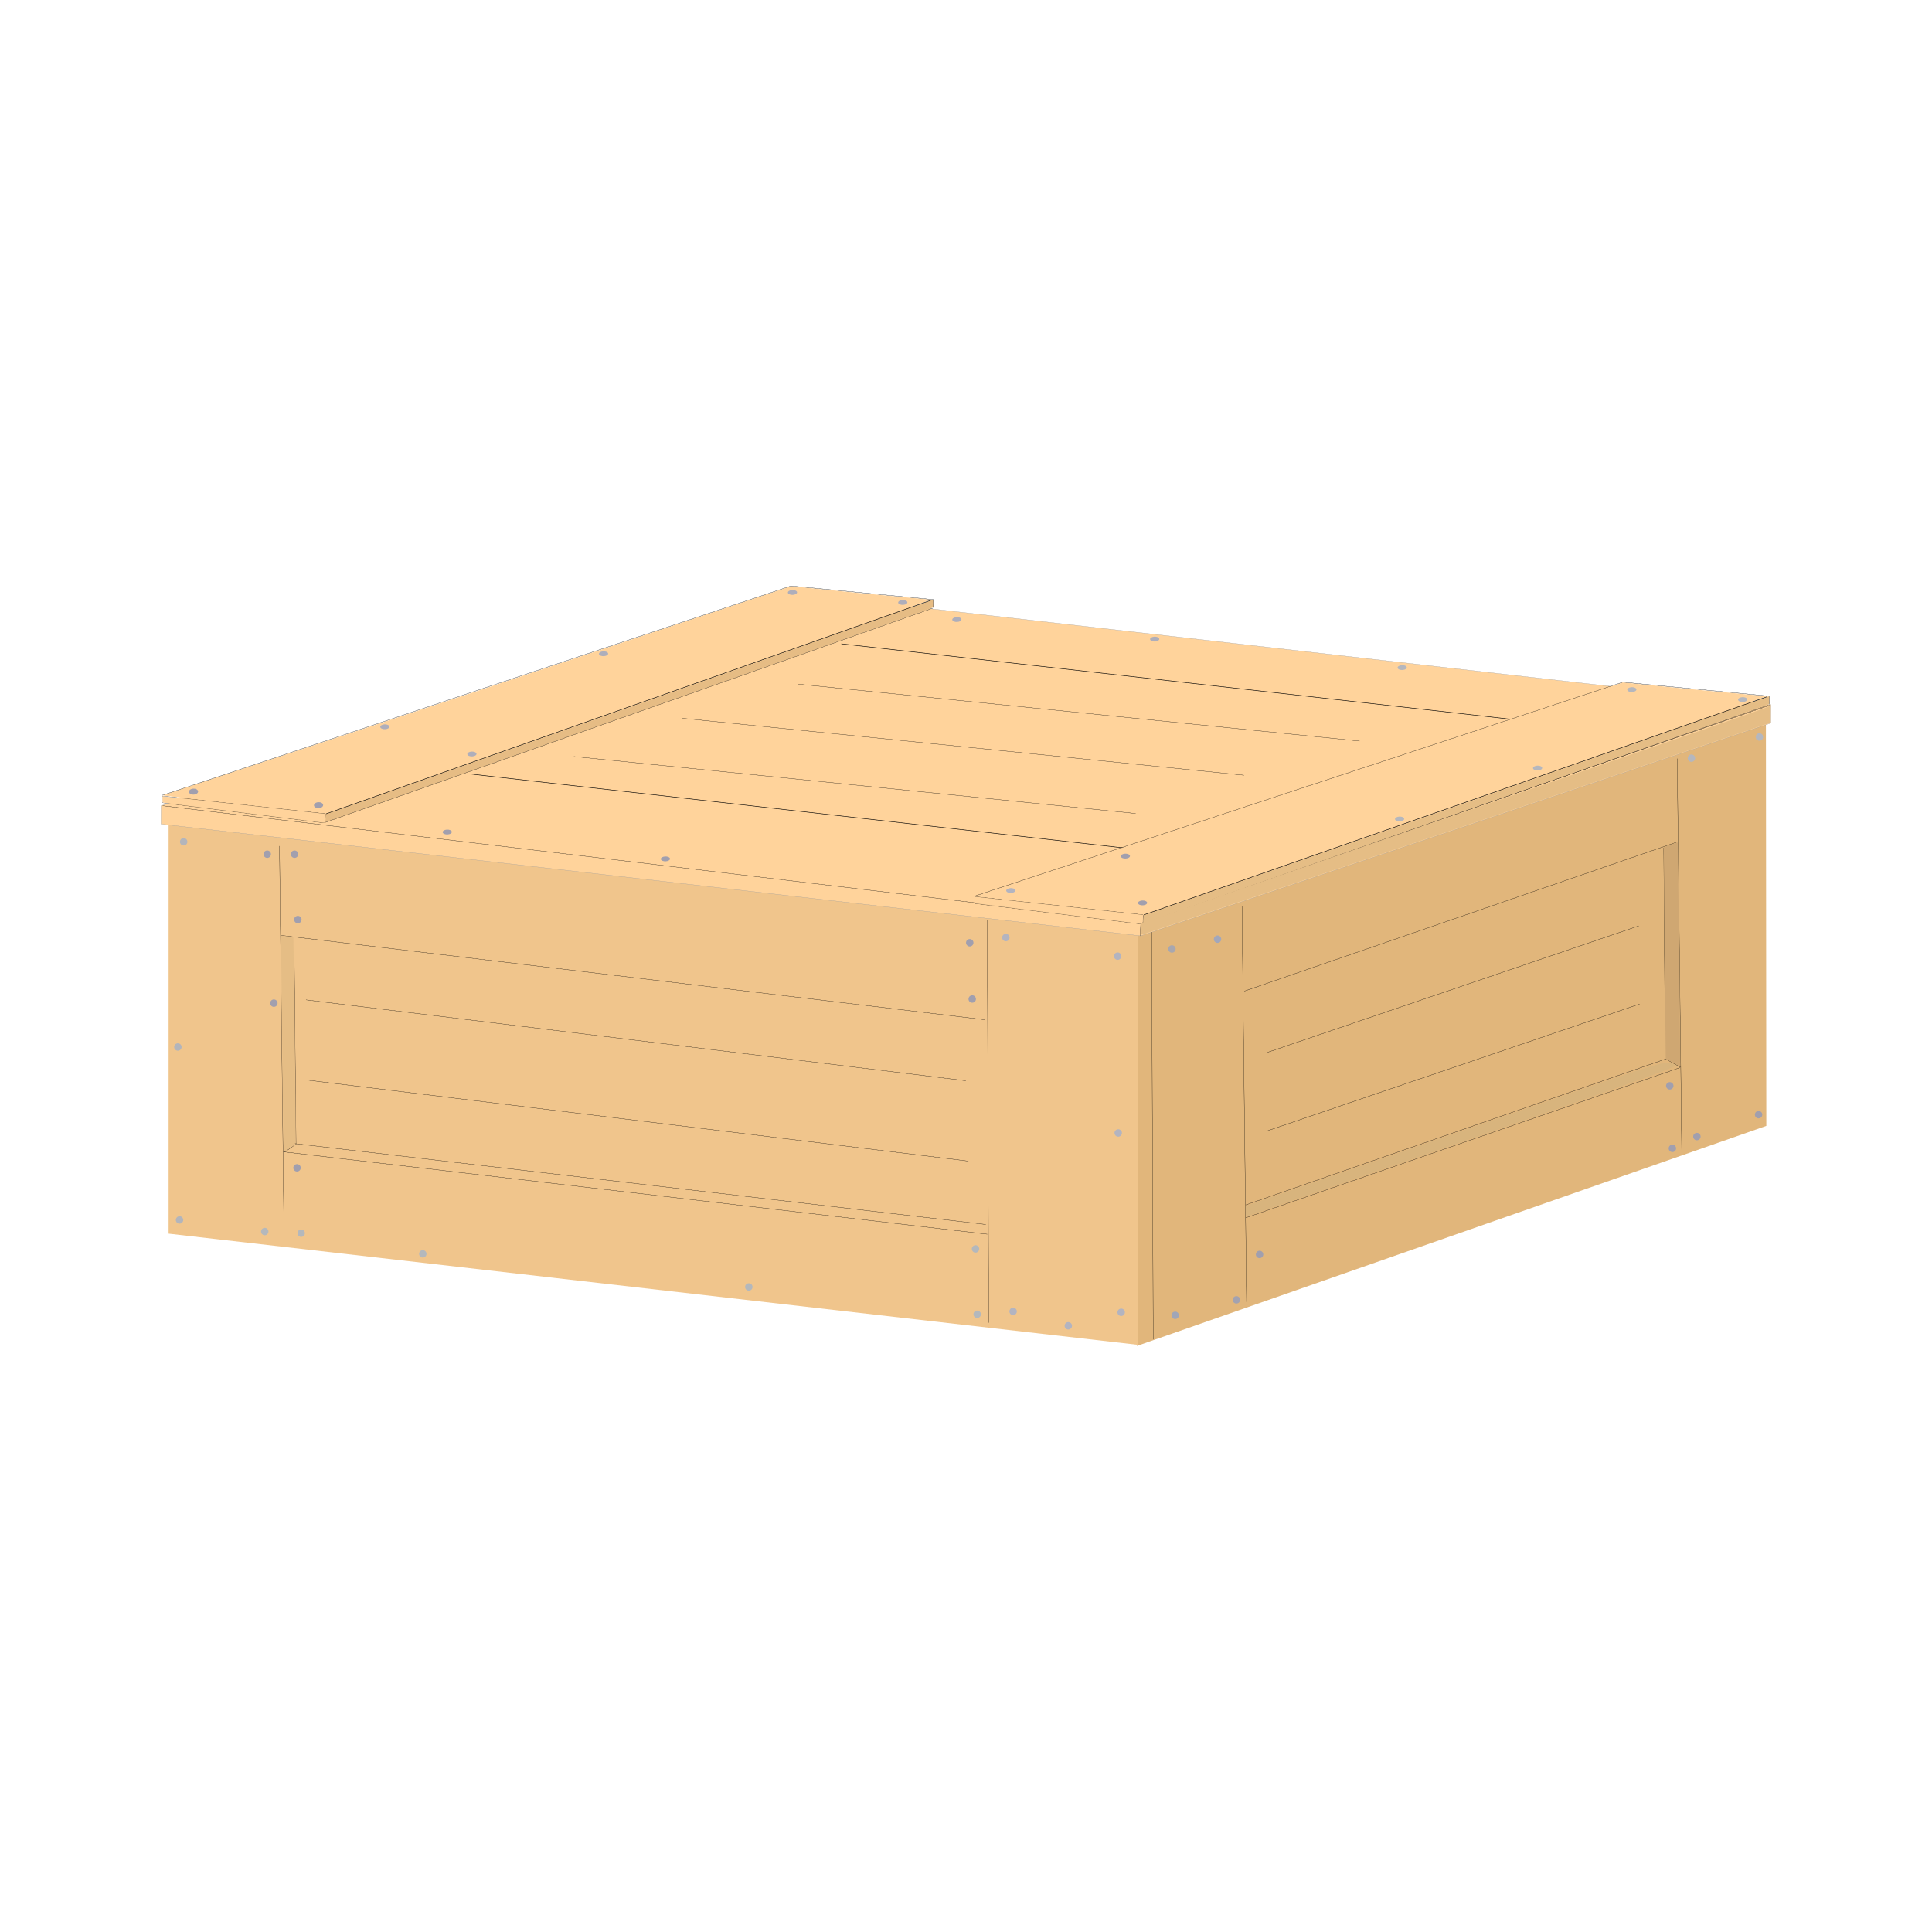 <svg:svg xmlns:dc="http://purl.org/dc/elements/1.1/" xmlns:ns1="http://sodipodi.sourceforge.net/DTD/sodipodi-0.dtd" xmlns:ns2="http://www.inkscape.org/namespaces/inkscape" xmlns:ns4="http://creativecommons.org/ns#" xmlns:rdf="http://www.w3.org/1999/02/22-rdf-syntax-ns#" xmlns:svg="http://www.w3.org/2000/svg" height="790.164" id="svg6686" version="1.1" viewBox="-65.783 -239.569 790.164 790.164" width="790.164" ns1:docname="wood_crate.svg" ns2:version="0.47 r22583">
  <ns1:namedview bordercolor="#666666" borderopacity="1.0" id="base" pagecolor="#ffffff" showgrid="false" showguides="true" ns2:current-layer="layer1" ns2:cx="329.29688" ns2:cy="155.48393" ns2:document-units="px" ns2:guide-bbox="true" ns2:pageopacity="0.0" ns2:pageshadow="2" ns2:window-height="852" ns2:window-maximized="1" ns2:window-width="1440" ns2:window-x="-4" ns2:window-y="-3" ns2:zoom="1.0618513" />
  <svg:g id="layer1" transform="translate(-54.125 -150.12)" ns2:groupmode="layer" ns2:label="Layer 1">
    <svg:g id="g8174">
      <svg:rect height="167.87" id="rect7449-5" style="color:#000000;fill:#e1b67b" transform="matrix(.944 -.33 .001 1 0 0)" width="272.71" x="479.54" y="451.4" />
      <svg:rect height="169.81" id="rect7449" style="color:#000000;fill:#f0c58c" transform="matrix(.994 .114 0 1 0 0)" width="398.8" x="57.642" y="238.72" />
      <svg:path d="m312 153.03-257.78 87.062-0.031 7.5 400.62 45.719l257.81-87.03 0.04-7.53-400.66-45.72z" id="rect6696" style="stroke-linejoin:round;color:#000000;stroke:#9d9d9d;stroke-linecap:round;stroke-width:0.1;fill:#ffd39b" ns1:nodetypes="ccccccc" />
      <svg:path d="m54.857 240.1 400.24 47.8" id="path7286" style="stroke:#000000;stroke-width:.1;fill:none" />
      <svg:path d="m455.11 287.93 257.21-88.98" id="path7288" style="stroke:#000000;stroke-width:.1;fill:none" ns1:nodetypes="cc" />
      <svg:path d="m180.51 227.09 278.31 31.5" id="path7314" style="stroke:#000000;stroke-width:.2;fill:none" ns1:nodetypes="cc" />
      <svg:path d="m332.44 173.86 279.2 31.456" id="path7314-6" style="stroke:#000000;stroke-width:.2;fill:none" ns1:nodetypes="cc" />
      <svg:path d="m223.08 219.96 229.74 23.307" id="path7338" style="stroke:#000000;stroke-width:.1;fill:none" />
      <svg:path d="m267.37 204.31 229.74 23.307" id="path7338-6" style="stroke:#000000;stroke-width:.1;fill:none" />
      <svg:path d="m314.65 190.33 229.74 23.307" id="path7338-7" style="stroke:#000000;stroke-width:.1;fill:none" />
      <svg:g id="g7387" transform="translate(50.136 41.541)">
        <svg:path d="m37.728 198c-17.45-1.93-32.938-3.58-33.031-3.67-0.094-0.09 58.599-19.36 129.04-42.82l127.98-42.744 27.601 2.746c15.128 1.458 29.197 2.698 29.647 2.754 1.084 0.137-245.88 87.383-247.56 87.454-0.713 0.03-16.236-1.802-33.685-3.725z" id="path7379" style="color:#000000;fill:#ffd39b" ns1:nodetypes="cscccsscc" />
        <svg:path d="m71.5 203.48-0.077-1.41 123.7-43.531c67.929-23.994 124.07-44.097 124.42-44.211 0.528-0.174 0.346 0.399 0.346 1.589 0 1.212 0.329 1.382-0.516 1.72-2.208 0.884-247.82 87.63-248.13 87.63-0.18 0 0.196-1.065 0.257-1.788z" id="path7381" style="color:#000000;fill:#e6bc84" ns1:nodetypes="cccssssc" />
        <svg:path d="m71.515 201.88 247.46-87.39" id="path7290" style="stroke:#000000;stroke-width:.2;fill:none" ns1:nodetypes="cc" />
        <svg:path d="m71.15 205.39 248.48-87.62" id="path7371" style="stroke:#000000;stroke-width:.1;fill:none" ns1:nodetypes="cc" />
        <svg:path d="m71.169 205.51 0.127-3.559" id="path7373" style="stroke:#000000;stroke-width:.1;fill:none" />
        <svg:path d="m71.169 201.82-66.612-7.246v2.797" id="path7375" style="stroke:#000000;stroke-width:.1;fill:none" />
        <svg:path d="m4.43 194.32 257.3-85.68l58.222 5.593v3.305" id="path7377" style="stroke:#000000;stroke-width:.1;fill:none" ns1:nodetypes="cccc" />
        <svg:path d="m4.504 197.32 66.688 8.288" id="path7383" style="stroke:#000000;stroke-width:.1;fill:none" ns1:nodetypes="cc" />
        <svg:path d="m37.713 201.35c-18.04-2.25-32.853-4.09-32.918-4.1-0.088 0-0.118-0.33-0.118-1.29v-1.288l0.354 0.051c0.195 0.028 15.163 1.66 33.262 3.626l32.908 3.574-0.042 1.562c-0.053 1.962-0.059 1.99-0.388 1.976-0.142-0.006-15.018-1.854-33.058-4.106z" id="path7385" style="color:#000000;fill:#ffd39b" />
      </svg:g>
      <svg:g id="g7387-0" transform="matrix(1.03 0 0 1.021 382.45 78.626)">
        <svg:path d="m37.728 198c-17.45-1.93-32.938-3.58-33.031-3.67-0.094-0.09 58.599-19.36 129.04-42.82l127.98-42.744 27.601 2.746c15.128 1.458 29.197 2.698 29.647 2.754 1.084 0.137-245.88 87.383-247.56 87.454-0.713 0.03-16.236-1.802-33.685-3.725z" id="path7379-7" style="color:#000000;fill:#ffd39b" ns1:nodetypes="cscccsscc" />
        <svg:path d="m71.5 203.48-0.077-1.41 123.7-43.531c67.929-23.994 124.07-44.097 124.42-44.211 0.528-0.174 0.346 0.399 0.346 1.589 0 1.212 0.329 1.382-0.516 1.72-2.208 0.884-247.82 87.63-248.13 87.63-0.18 0 0.196-1.065 0.257-1.788z" id="path7381-5" style="color:#000000;fill:#e5bd85" ns1:nodetypes="cccssssc" />
        <svg:path d="m71.515 201.88 247.46-87.39" id="path7290-60" style="stroke:#000000;stroke-width:.195;fill:none" ns1:nodetypes="cc" />
        <svg:path d="m71.15 205.39 248.48-87.62" id="path7371-9" style="stroke:#000000;stroke-width:.098;fill:none" ns1:nodetypes="cc" />
        <svg:path d="m71.169 205.51 0.127-3.559" id="path7373-9" style="stroke:#000000;stroke-width:.098;fill:none" />
        <svg:path d="m71.169 201.82-66.612-7.246v2.797" id="path7375-3" style="stroke:#000000;stroke-width:.098;fill:none" />
        <svg:path d="m4.43 194.32 257.3-85.68l58.222 5.593v3.305" id="path7377-6" style="stroke:#000000;stroke-width:.098;fill:none" ns1:nodetypes="cccc" />
        <svg:path d="m4.504 197.32 66.688 8.288" id="path7383-3" style="stroke:#000000;stroke-width:.098;fill:none" ns1:nodetypes="cc" />
        <svg:path d="m37.713 201.35c-18.04-2.25-32.853-4.09-32.918-4.1-0.088 0-0.118-0.33-0.118-1.29v-1.288l0.354 0.051c0.195 0.028 15.163 1.66 33.262 3.626l32.908 3.574-0.042 1.562c-0.053 1.962-0.059 1.99-0.388 1.976-0.142-0.006-15.018-1.854-33.058-4.106z" id="path7385-6" style="color:#000000;fill:#ffd39b" />
      </svg:g>
      <svg:path d="m454.67 293.32 0.253-5.191" id="path7447" style="stroke:#000000;stroke-width:.1;fill:none" />
      <svg:path d="m496.3 281.07 1.883 161.98" id="path7473" style="stroke:#000000;stroke-width:.1;fill:none" />
      <svg:path d="m674.29 220.8 1.883 161.98" id="path7473-5" style="stroke:#000000;stroke-width:.1;fill:none" />
      <svg:path d="m497.24 315.91 177.34-61.09" id="path7497" style="stroke:#000000;stroke-width:.1;fill:none" ns1:nodetypes="cc" />
      <svg:path d="m497.82 408.62 177.61-61.43" id="path7497-9" style="stroke:#000000;stroke-width:.1;fill:none" ns1:nodetypes="cc" />
      <svg:path d="m392.13 286.94 0.582 164.58" id="path7473-9" style="stroke:#000000;stroke-width:.1;fill:none" ns1:nodetypes="cc" />
      <svg:path d="m102.65 256.58 1.883 161.98" id="path7473-2" style="stroke:#000000;stroke-width:.1;fill:none" />
      <svg:path d="m103.31 293.11 287.96 34.515" id="path7552" style="stroke:#000000;stroke-width:.1;fill:none" ns1:nodetypes="cc" />
      <svg:path d="m104.19 381.63 287.96 33.7" id="path7552-7" style="stroke:#000000;stroke-width:.1;fill:none" ns1:nodetypes="cc" />
      <svg:path d="m455.03 290.57v-2.344l49.034-16.961c26.969-9.328 84.09-29.003 126.94-43.72 42.847-14.718 78.528-27.077 79.29-27.464 0.762-0.388 1.546-0.705 1.741-0.705 0.204 0 0.354 1.444 0.351 3.391l-0.004 3.391-128.16 43.26c-70.488 23.793-128.39 43.313-128.68 43.378-0.4 0.092-0.515-0.402-0.515-2.225z" id="path7576" style="color:#000000;fill:#e5bd85" />
      <svg:path d="m108.6 293.77 0.817 84.719-4.695 3.266" id="path7580" style="stroke:#000000;stroke-width:.1;fill:none" />
      <svg:path d="m103.78 338.92c-0.25-23.438-0.489-43.307-0.531-44.153l-0.077-1.538 2.514 0.314c1.383 0.173 2.568 0.369 2.635 0.436 0.092 0.093 0.918 73.519 0.929 82.563l0.002 1.844-2.261 1.575c-1.243 0.866-2.373 1.575-2.509 1.575-0.193 0-0.35-9.522-0.702-42.615z" id="path7582" style="color:#000000;fill:#e5bd85" />
      <svg:path d="m109.01 378.28 282.53 33.08" id="path7584" style="stroke:#000000;stroke-width:.1;fill:none" />
      <svg:path d="m113.5 319.49 269.88 33.071" id="path7586" style="stroke:#000000;stroke-width:.1;fill:none" />
      <svg:path d="m114.52 352.36 269.88 33.071" id="path7586-6" style="stroke:#000000;stroke-width:.1;fill:none" />
      <svg:path d="m459.35 291.77 0.65 166.56" id="path7610" style="stroke:#000000;stroke-width:.1;fill:none" />
      <svg:path d="m668.79 257.24 0.612 86.352 6.304 3.454" id="path7612" style="stroke:#000000;stroke-width:.1;fill:none" ns1:nodetypes="ccc" />
      <svg:path d="m672.53 345.13-2.93-1.596-0.122-12.341c-0.067-6.788-0.217-26.199-0.333-43.135-0.135-19.752-0.277-30.836-0.396-30.912-0.102-0.065 1.14-0.56 2.759-1.099 1.619-0.54 2.969-0.951 3-0.915 0.086 0.101 1.09 89.687 1.016 90.707l-0.064 0.887-2.93-1.596z" id="path7618" style="color:#000000;fill:#cfa772" />
      <svg:path d="m497.83 403.35 171.31-59.53" id="path7620" style="stroke:#000000;stroke-width:.1;fill:none" ns1:nodetypes="cc" />
      <svg:path d="m497.83 405.97v-2.185l85.853-29.83c91.13-31.663 86.428-30.222 89.818-27.532 0.633 0.502-22.951 8.933-87.235 31.186-48.457 16.774-88.178 30.509-88.269 30.522-0.092 0.013-0.166-0.96-0.166-2.162z" id="path7622" style="color:#000000;fill:#d8b47d" />
      <svg:path d="m401.55 293.88c0 1.103-0.894 1.998-1.998 1.998-1.103 0-1.998-0.894-1.998-1.998 0-1.103 0.894-1.998 1.998-1.998 1.103 0 1.998 0.894 1.998 1.998z" id="path7624" style="color:#000000;fill:#b3b4c0" transform="matrix(.76 0 0 .76 96.067 70.66)" ns1:cx="399.5513" ns1:cy="293.88062" ns1:rx="1.9977566" ns1:ry="1.9977566" ns1:type="arc" />
      <svg:path d="m401.55 293.88c0 1.103-0.894 1.998-1.998 1.998-1.103 0-1.998-0.894-1.998-1.998 0-1.103 0.894-1.998 1.998-1.998 1.103 0 1.998 0.894 1.998 1.998z" id="path7624-6" style="color:#000000;fill:#b3b4c0" transform="matrix(.76 0 0 .76 141.79 78.258)" ns1:cx="399.5513" ns1:cy="293.88062" ns1:rx="1.9977566" ns1:ry="1.9977566" ns1:type="arc" />
      <svg:path d="m401.55 293.88c0 1.103-0.894 1.998-1.998 1.998-1.103 0-1.998-0.894-1.998-1.998 0-1.103 0.894-1.998 1.998-1.998 1.103 0 1.998 0.894 1.998 1.998z" id="path7624-0" style="color:#000000;fill:#b3b4c0" transform="matrix(.76 0 0 .76 99.036 223.56)" ns1:cx="399.5513" ns1:cy="293.88062" ns1:rx="1.9977566" ns1:ry="1.9977566" ns1:type="arc" />
      <svg:path d="m401.55 293.88c0 1.103-0.894 1.998-1.998 1.998-1.103 0-1.998-0.894-1.998-1.998 0-1.103 0.894-1.998 1.998-1.998 1.103 0 1.998 0.894 1.998 1.998z" id="path7624-5" style="color:#000000;fill:#b3b4c0" transform="matrix(.76 0 0 .76 121.61 229.44)" ns1:cx="399.5513" ns1:cy="293.88062" ns1:rx="1.9977566" ns1:ry="1.9977566" ns1:type="arc" />
      <svg:path d="m401.55 293.88c0 1.103-0.894 1.998-1.998 1.998-1.103 0-1.998-0.894-1.998-1.998 0-1.103 0.894-1.998 1.998-1.998 1.103 0 1.998 0.894 1.998 1.998z" id="path7624-4" style="color:#000000;fill:#b3b4c0" transform="matrix(.76 0 0 .76 143.23 223.92)" ns1:cx="399.5513" ns1:cy="293.88062" ns1:rx="1.9977566" ns1:ry="1.9977566" ns1:type="arc" />
      <svg:path d="m401.55 293.88c0 1.103-0.894 1.998-1.998 1.998-1.103 0-1.998-0.894-1.998-1.998 0-1.103 0.894-1.998 1.998-1.998 1.103 0 1.998 0.894 1.998 1.998z" id="path7624-57" style="color:#000000;fill:#a8a7af" transform="matrix(.76 0 0 .76 163.99 75.321)" ns1:cx="399.5513" ns1:cy="293.88062" ns1:rx="1.9977566" ns1:ry="1.9977566" ns1:type="arc" />
      <svg:path d="m401.55 293.88c0 1.103-0.894 1.998-1.998 1.998-1.103 0-1.998-0.894-1.998-1.998 0-1.103 0.894-1.998 1.998-1.998 1.103 0 1.998 0.894 1.998 1.998z" id="path7624-47" style="color:#000000;fill:#a2a7bb" transform="matrix(.76 0 0 .76 182.64 71.326)" ns1:cx="399.5513" ns1:cy="293.88062" ns1:rx="1.9977566" ns1:ry="1.9977566" ns1:type="arc" />
      <svg:path d="m401.55 293.88c0 1.103-0.894 1.998-1.998 1.998-1.103 0-1.998-0.894-1.998-1.998 0-1.103 0.894-1.998 1.998-1.998 1.103 0 1.998 0.894 1.998 1.998z" id="path7624-1" style="color:#000000;fill:#b3b4c0" transform="matrix(.76 0 0 .76 142.02 150.57)" ns1:cx="399.5513" ns1:cy="293.88062" ns1:rx="1.9977566" ns1:ry="1.9977566" ns1:type="arc" />
      <svg:path d="m401.55 293.88c0 1.103-0.894 1.998-1.998 1.998-1.103 0-1.998-0.894-1.998-1.998 0-1.103 0.894-1.998 1.998-1.998 1.103 0 1.998 0.894 1.998 1.998z" id="path7624-10" style="color:#000000;fill:#a3a2b0" transform="matrix(.76 0 0 .76 190.36 218.82)" ns1:cx="399.5513" ns1:cy="293.88062" ns1:rx="1.9977566" ns1:ry="1.9977566" ns1:type="arc" />
      <svg:path d="m401.55 293.88c0 1.103-0.894 1.998-1.998 1.998-1.103 0-1.998-0.894-1.998-1.998 0-1.103 0.894-1.998 1.998-1.998 1.103 0 1.998 0.894 1.998 1.998z" id="path7624-8" style="color:#000000;fill:#a1a6b7" transform="matrix(.76 0 0 .76 165.32 225.15)" ns1:cx="399.5513" ns1:cy="293.88062" ns1:rx="1.9977566" ns1:ry="1.9977566" ns1:type="arc" />
      <svg:path d="m401.55 293.88c0 1.103-0.894 1.998-1.998 1.998-1.103 0-1.998-0.894-1.998-1.998 0-1.103 0.894-1.998 1.998-1.998 1.103 0 1.998 0.894 1.998 1.998z" id="path7624-4-5" style="color:#000000;fill:#b5b7be" transform="matrix(.76 0 0 .76 376.46 -2.703)" ns1:cx="399.5513" ns1:cy="293.88062" ns1:rx="1.9977566" ns1:ry="1.9977566" ns1:type="arc" />
      <svg:path d="m401.55 293.88c0 1.103-0.894 1.998-1.998 1.998-1.103 0-1.998-0.894-1.998-1.998 0-1.103 0.894-1.998 1.998-1.998 1.103 0 1.998 0.894 1.998 1.998z" id="path7624-4-1" style="color:#000000;fill:#b5b7be" transform="matrix(.76 0 0 .76 404.27 -11.37)" ns1:cx="399.5513" ns1:cy="293.88062" ns1:rx="1.9977566" ns1:ry="1.9977566" ns1:type="arc" />
      <svg:path d="m401.55 293.88c0 1.103-0.894 1.998-1.998 1.998-1.103 0-1.998-0.894-1.998-1.998 0-1.103 0.894-1.998 1.998-1.998 1.103 0 1.998 0.894 1.998 1.998z" id="path7624-4-8" style="color:#000000;fill:#a19fae" transform="matrix(.76 0 0 .76 403.92 143.08)" ns1:cx="399.5513" ns1:cy="293.88062" ns1:rx="1.9977566" ns1:ry="1.9977566" ns1:type="arc" />
      <svg:path d="m401.55 293.88c0 1.103-0.894 1.998-1.998 1.998-1.103 0-1.998-0.894-1.998-1.998 0-1.103 0.894-1.998 1.998-1.998 1.103 0 1.998 0.894 1.998 1.998z" id="path7624-4-13" style="color:#000000;fill:#a19fae" transform="matrix(.76 0 0 .76 378.69 152.04)" ns1:cx="399.5513" ns1:cy="293.88062" ns1:rx="1.9977566" ns1:ry="1.9977566" ns1:type="arc" />
      <svg:path d="m401.55 293.88c0 1.103-0.894 1.998-1.998 1.998-1.103 0-1.998-0.894-1.998-1.998 0-1.103 0.894-1.998 1.998-1.998 1.103 0 1.998 0.894 1.998 1.998z" id="path7624-4-82" style="color:#000000;fill:#a19fae" transform="matrix(.76 0 0 .76 367.6 131.29)" ns1:cx="399.5513" ns1:cy="293.88062" ns1:rx="1.9977566" ns1:ry="1.9977566" ns1:type="arc" />
      <svg:path d="m401.55 293.88c0 1.103-0.894 1.998-1.998 1.998-1.103 0-1.998-0.894-1.998-1.998 0-1.103 0.894-1.998 1.998-1.998 1.103 0 1.998 0.894 1.998 1.998z" id="path7624-4-6" style="color:#000000;fill:#a19fae" transform="matrix(.76 0 0 .76 368.67 156.87)" ns1:cx="399.5513" ns1:cy="293.88062" ns1:rx="1.9977566" ns1:ry="1.9977566" ns1:type="arc" />
      <svg:path d="m401.55 293.88c0 1.103-0.894 1.998-1.998 1.998-1.103 0-1.998-0.894-1.998-1.998 0-1.103 0.894-1.998 1.998-1.998 1.103 0 1.998 0.894 1.998 1.998z" id="path7624-4-80" style="color:#000000;fill:#a19fae" transform="matrix(.76 0 0 .76 199.83 200.26)" ns1:cx="399.5513" ns1:cy="293.88062" ns1:rx="1.9977566" ns1:ry="1.9977566" ns1:type="arc" />
      <svg:path d="m401.55 293.88c0 1.103-0.894 1.998-1.998 1.998-1.103 0-1.998-0.894-1.998-1.998 0-1.103 0.894-1.998 1.998-1.998 1.103 0 1.998 0.894 1.998 1.998z" id="path7624-4-86" style="color:#000000;fill:#b3b5bb" transform="matrix(.76 0 0 .76 -240.2 31.491)" ns1:cx="399.5513" ns1:cy="293.88062" ns1:rx="1.9977566" ns1:ry="1.9977566" ns1:type="arc" />
      <svg:path d="m401.55 293.88c0 1.103-0.894 1.998-1.998 1.998-1.103 0-1.998-0.894-1.998-1.998 0-1.103 0.894-1.998 1.998-1.998 1.103 0 1.998 0.894 1.998 1.998z" id="path7624-4-0" style="color:#000000;fill:#b3b5bb" transform="matrix(.76 0 0 .76 -242.57 115.42)" ns1:cx="399.5513" ns1:cy="293.88062" ns1:rx="1.9977566" ns1:ry="1.9977566" ns1:type="arc" />
      <svg:path d="m401.55 293.88c0 1.103-0.894 1.998-1.998 1.998-1.103 0-1.998-0.894-1.998-1.998 0-1.103 0.894-1.998 1.998-1.998 1.103 0 1.998 0.894 1.998 1.998z" id="path7624-4-2" style="color:#000000;fill:#b3b5bb" transform="matrix(.76 0 0 .76 -241.89 186.15)" ns1:cx="399.5513" ns1:cy="293.88062" ns1:rx="1.9977566" ns1:ry="1.9977566" ns1:type="arc" />
      <svg:path d="m401.55 293.88c0 1.103-0.894 1.998-1.998 1.998-1.103 0-1.998-0.894-1.998-1.998 0-1.103 0.894-1.998 1.998-1.998 1.103 0 1.998 0.894 1.998 1.998z" id="path7624-4-4" style="color:#000000;fill:#b4b8bc" transform="matrix(.76 0 0 .76 -207.04 190.89)" ns1:cx="399.5513" ns1:cy="293.88062" ns1:rx="1.9977566" ns1:ry="1.9977566" ns1:type="arc" />
      <svg:path d="m401.55 293.88c0 1.103-0.894 1.998-1.998 1.998-1.103 0-1.998-0.894-1.998-1.998 0-1.103 0.894-1.998 1.998-1.998 1.103 0 1.998 0.894 1.998 1.998z" id="path7624-4-3" style="color:#000000;fill:#a19fae" transform="matrix(.76 0 0 .76 -203.31 97.482)" ns1:cx="399.5513" ns1:cy="293.88062" ns1:rx="1.9977566" ns1:ry="1.9977566" ns1:type="arc" />
      <svg:path d="m401.55 293.88c0 1.103-0.894 1.998-1.998 1.998-1.103 0-1.998-0.894-1.998-1.998 0-1.103 0.894-1.998 1.998-1.998 1.103 0 1.998 0.894 1.998 1.998z" id="path7624-4-9" style="color:#000000;fill:#a19fae" transform="matrix(.76 0 0 .76 -206.02 36.567)" ns1:cx="399.5513" ns1:cy="293.88062" ns1:rx="1.9977566" ns1:ry="1.9977566" ns1:type="arc" />
      <svg:path d="m401.55 293.88c0 1.103-0.894 1.998-1.998 1.998-1.103 0-1.998-0.894-1.998-1.998 0-1.103 0.894-1.998 1.998-1.998 1.103 0 1.998 0.894 1.998 1.998z" id="path7624-4-47" style="color:#000000;fill:#a19fae" transform="matrix(.76 0 0 .76 -194.85 36.567)" ns1:cx="399.5513" ns1:cy="293.88062" ns1:rx="1.9977566" ns1:ry="1.9977566" ns1:type="arc" />
      <svg:path d="m401.55 293.88c0 1.103-0.894 1.998-1.998 1.998-1.103 0-1.998-0.894-1.998-1.998 0-1.103 0.894-1.998 1.998-1.998 1.103 0 1.998 0.894 1.998 1.998z" id="path7624-4-31" style="color:#000000;fill:#a19fae" transform="matrix(.76 0 0 .76 -193.5 63.302)" ns1:cx="399.5513" ns1:cy="293.88062" ns1:rx="1.9977566" ns1:ry="1.9977566" ns1:type="arc" />
      <svg:path d="m401.55 293.88c0 1.103-0.894 1.998-1.998 1.998-1.103 0-1.998-0.894-1.998-1.998 0-1.103 0.894-1.998 1.998-1.998 1.103 0 1.998 0.894 1.998 1.998z" id="path7624-4-825" style="color:#000000;fill:#a19fae" transform="matrix(.76 0 0 .76 -193.84 164.83)" ns1:cx="399.5513" ns1:cy="293.88062" ns1:rx="1.9977566" ns1:ry="1.9977566" ns1:type="arc" />
      <svg:path d="m401.55 293.88c0 1.103-0.894 1.998-1.998 1.998-1.103 0-1.998-0.894-1.998-1.998 0-1.103 0.894-1.998 1.998-1.998 1.103 0 1.998 0.894 1.998 1.998z" id="path7624-4-88" style="color:#000000;fill:#b4b8bc" transform="matrix(.76 0 0 .76 -192.14 191.56)" ns1:cx="399.5513" ns1:cy="293.88062" ns1:rx="1.9977566" ns1:ry="1.9977566" ns1:type="arc" />
      <svg:path d="m401.55 293.88c0 1.103-0.894 1.998-1.998 1.998-1.103 0-1.998-0.894-1.998-1.998 0-1.103 0.894-1.998 1.998-1.998 1.103 0 1.998 0.894 1.998 1.998z" id="path7624-4-18" style="color:#000000;fill:#a19fae" transform="matrix(.76 0 0 .76 81.297 72.778)" ns1:cx="399.5513" ns1:cy="293.88062" ns1:rx="1.9977566" ns1:ry="1.9977566" ns1:type="arc" />
      <svg:path d="m401.55 293.88c0 1.103-0.894 1.998-1.998 1.998-1.103 0-1.998-0.894-1.998-1.998 0-1.103 0.894-1.998 1.998-1.998 1.103 0 1.998 0.894 1.998 1.998z" id="path7624-4-10" style="color:#000000;fill:#a19fae" transform="matrix(.76 0 0 .76 82.312 95.79)" ns1:cx="399.5513" ns1:cy="293.88062" ns1:rx="1.9977566" ns1:ry="1.9977566" ns1:type="arc" />
      <svg:path d="m401.55 293.88c0 1.103-0.894 1.998-1.998 1.998-1.103 0-1.998-0.894-1.998-1.998 0-1.103 0.894-1.998 1.998-1.998 1.103 0 1.998 0.894 1.998 1.998z" id="path7624-4-69" style="color:#000000;fill:#b4b8bc" transform="matrix(.76 0 0 .76 83.666 197.99)" ns1:cx="399.5513" ns1:cy="293.88062" ns1:rx="1.9977566" ns1:ry="1.9977566" ns1:type="arc" />
      <svg:path d="m401.55 293.88c0 1.103-0.894 1.998-1.998 1.998-1.103 0-1.998-0.894-1.998-1.998 0-1.103 0.894-1.998 1.998-1.998 1.103 0 1.998 0.894 1.998 1.998z" id="path7624-4-95" style="color:#000000;fill:#b4b8bc" transform="matrix(.76 0 0 .76 84.342 224.73)" ns1:cx="399.5513" ns1:cy="293.88062" ns1:rx="1.9977566" ns1:ry="1.9977566" ns1:type="arc" />
      <svg:path d="m401.55 293.88c0 1.103-0.894 1.998-1.998 1.998-1.103 0-1.998-0.894-1.998-1.998 0-1.103 0.894-1.998 1.998-1.998 1.103 0 1.998 0.894 1.998 1.998z" id="path7624-4-05" style="color:#000000;fill:#b4b8bc" transform="matrix(.76 0 0 .76 -9.061 213.56)" ns1:cx="399.5513" ns1:cy="293.88062" ns1:rx="1.9977566" ns1:ry="1.9977566" ns1:type="arc" />
      <svg:path d="m401.55 293.88c0 1.103-0.894 1.998-1.998 1.998-1.103 0-1.998-0.894-1.998-1.998 0-1.103 0.894-1.998 1.998-1.998 1.103 0 1.998 0.894 1.998 1.998z" id="path7624-4-693" style="color:#000000;fill:#b4b8bc" transform="matrix(.76 0 0 .76 -142.4 200.02)" ns1:cx="399.5513" ns1:cy="293.88062" ns1:rx="1.9977566" ns1:ry="1.9977566" ns1:type="arc" />
      <svg:path d="m401.55 293.88c0 1.103-0.894 1.998-1.998 1.998-1.103 0-1.998-0.894-1.998-1.998 0-1.103 0.894-1.998 1.998-1.998 1.103 0 1.998 0.894 1.998 1.998z" id="path7624-4-7" style="color:#000000;fill:#a19fae" transform="matrix(.436 .534 -.832 .304 137.79 -68.378)" ns1:cx="399.5513" ns1:cy="293.88062" ns1:rx="1.9977566" ns1:ry="1.9977566" ns1:type="arc" />
      <svg:path d="m401.55 293.88c0 1.103-0.894 1.998-1.998 1.998-1.103 0-1.998-0.894-1.998-1.998 0-1.103 0.894-1.998 1.998-1.998 1.103 0 1.998 0.894 1.998 1.998z" id="path7624-4-7-7" style="color:#000000;fill:#a19fae" transform="matrix(.436 .534 -.832 .304 188.93 -62.839)" ns1:cx="399.5513" ns1:cy="293.88062" ns1:rx="1.9977566" ns1:ry="1.9977566" ns1:type="arc" />
      <svg:path d="m401.55 293.88c0 1.103-0.894 1.998-1.998 1.998-1.103 0-1.998-0.894-1.998-1.998 0-1.103 0.894-1.998 1.998-1.998 1.103 0 1.998 0.894 1.998 1.998z" id="path7624-4-7-8" style="color:#000000;fill:#aeaebb" transform="matrix(.436 .432 -.832 .246 382.76 -92.049)" ns1:cx="399.5513" ns1:cy="293.88062" ns1:rx="1.9977566" ns1:ry="1.9977566" ns1:type="arc" />
      <svg:path d="m401.55 293.88c0 1.103-0.894 1.998-1.998 1.998-1.103 0-1.998-0.894-1.998-1.998 0-1.103 0.894-1.998 1.998-1.998 1.103 0 1.998 0.894 1.998 1.998z" id="path7624-4-7-8-5" style="color:#000000;fill:#aeaebb" transform="matrix(.436 .432 -.832 .246 427.87 -87.949)" ns1:cx="399.5513" ns1:cy="293.88062" ns1:rx="1.9977566" ns1:ry="1.9977566" ns1:type="arc" />
      <svg:path d="m401.55 293.88c0 1.103-0.894 1.998-1.998 1.998-1.103 0-1.998-0.894-1.998-1.998 0-1.103 0.894-1.998 1.998-1.998 1.103 0 1.998 0.894 1.998 1.998z" id="path7624-4-7-8-9" style="color:#000000;fill:#aeaebb" transform="matrix(.436 .432 -.832 .246 216.04 -37.102)" ns1:cx="399.5513" ns1:cy="293.88062" ns1:rx="1.9977566" ns1:ry="1.9977566" ns1:type="arc" />
      <svg:path d="m401.55 293.88c0 1.103-0.894 1.998-1.998 1.998-1.103 0-1.998-0.894-1.998-1.998 0-1.103 0.894-1.998 1.998-1.998 1.103 0 1.998 0.894 1.998 1.998z" id="path7624-4-7-8-98" style="color:#000000;fill:#aeaebb" transform="matrix(.436 .432 -.832 .246 251.66 -25.972)" ns1:cx="399.5513" ns1:cy="293.88062" ns1:rx="1.9977566" ns1:ry="1.9977566" ns1:type="arc" />
      <svg:path d="m401.55 293.88c0 1.103-0.894 1.998-1.998 1.998-1.103 0-1.998-0.894-1.998-1.998 0-1.103 0.894-1.998 1.998-1.998 1.103 0 1.998 0.894 1.998 1.998z" id="path7624-4-7-8-6" style="color:#000000;fill:#aeaebb" transform="matrix(.436 .432 -.832 .246 305.49 -66.974)" ns1:cx="399.5513" ns1:cy="293.88062" ns1:rx="1.9977566" ns1:ry="1.9977566" ns1:type="arc" />
      <svg:path d="m401.55 293.88c0 1.103-0.894 1.998-1.998 1.998-1.103 0-1.998-0.894-1.998-1.998 0-1.103 0.894-1.998 1.998-1.998 1.103 0 1.998 0.894 1.998 1.998z" id="path7624-4-7-8-7" style="color:#000000;fill:#b3b4c0" transform="matrix(.436 .432 -.832 .246 472.05 29.872)" ns1:cx="399.5513" ns1:cy="293.88062" ns1:rx="1.9977566" ns1:ry="1.9977566" ns1:type="arc" />
      <svg:path d="m401.55 293.88c0 1.103-0.894 1.998-1.998 1.998-1.103 0-1.998-0.894-1.998-1.998 0-1.103 0.894-1.998 1.998-1.998 1.103 0 1.998 0.894 1.998 1.998z" id="path7624-4-7-8-0" style="color:#000000;fill:#a19fae" transform="matrix(.436 .432 -.832 .246 525.94 34.938)" ns1:cx="399.5513" ns1:cy="293.88062" ns1:rx="1.9977566" ns1:ry="1.9977566" ns1:type="arc" />
      <svg:path d="m401.55 293.88c0 1.103-0.894 1.998-1.998 1.998-1.103 0-1.998-0.894-1.998-1.998 0-1.103 0.894-1.998 1.998-1.998 1.103 0 1.998 0.894 1.998 1.998z" id="path7624-4-7-8-4" style="color:#000000;fill:#a19fae" transform="matrix(.436 .432 -.832 .246 518.91 15.799)" ns1:cx="399.5513" ns1:cy="293.88062" ns1:rx="1.9977566" ns1:ry="1.9977566" ns1:type="arc" />
      <svg:path d="m401.55 293.88c0 1.103-0.894 1.998-1.998 1.998-1.103 0-1.998-0.894-1.998-1.998 0-1.103 0.894-1.998 1.998-1.998 1.103 0 1.998 0.894 1.998 1.998z" id="path7624-4-7-8-2" style="color:#000000;fill:#b5b7be" transform="matrix(.436 .432 -.832 .246 631.06 .601)" ns1:cx="399.5513" ns1:cy="293.88062" ns1:rx="1.9977566" ns1:ry="1.9977566" ns1:type="arc" />
      <svg:path d="m401.55 293.88c0 1.103-0.894 1.998-1.998 1.998-1.103 0-1.998-0.894-1.998-1.998 0-1.103 0.894-1.998 1.998-1.998 1.103 0 1.998 0.894 1.998 1.998z" id="path7624-4-7-8-3" style="color:#000000;fill:#b5b7be" transform="matrix(.436 .432 -.832 .246 771.37 -48.231)" ns1:cx="399.5513" ns1:cy="293.88062" ns1:rx="1.9977566" ns1:ry="1.9977566" ns1:type="arc" />
      <svg:path d="m401.55 293.88c0 1.103-0.894 1.998-1.998 1.998-1.103 0-1.998-0.894-1.998-1.998 0-1.103 0.894-1.998 1.998-1.998 1.103 0 1.998 0.894 1.998 1.998z" id="path7624-4-7-8-04" style="color:#000000;fill:#b5b7be" transform="matrix(.436 .432 -.832 .246 726.05 -52.312)" ns1:cx="399.5513" ns1:cy="293.88062" ns1:rx="1.9977566" ns1:ry="1.9977566" ns1:type="arc" />
      <svg:path d="m401.55 293.88c0 1.103-0.894 1.998-1.998 1.998-1.103 0-1.998-0.894-1.998-1.998 0-1.103 0.894-1.998 1.998-1.998 1.103 0 1.998 0.894 1.998 1.998z" id="path7624-4-7-8-64" style="color:#000000;fill:#b5b7be" transform="matrix(.436 .432 -.832 .246 687.5 -20.226)" ns1:cx="399.5513" ns1:cy="293.88062" ns1:rx="1.9977566" ns1:ry="1.9977566" ns1:type="arc" />
      <svg:path d="m401.55 293.88c0 1.103-0.894 1.998-1.998 1.998-1.103 0-1.998-0.894-1.998-1.998 0-1.103 0.894-1.998 1.998-1.998 1.103 0 1.998 0.894 1.998 1.998z" id="path7624-4-7-8-47" style="color:#000000;fill:#aeaebb" transform="matrix(.436 .432 -.832 .246 449.99 -80.958)" ns1:cx="399.5513" ns1:cy="293.88062" ns1:rx="1.9977566" ns1:ry="1.9977566" ns1:type="arc" />
      <svg:path d="m401.55 293.88c0 1.103-0.894 1.998-1.998 1.998-1.103 0-1.998-0.894-1.998-1.998 0-1.103 0.894-1.998 1.998-1.998 1.103 0 1.998 0.894 1.998 1.998z" id="path7624-4-7-8-22" style="color:#000000;fill:#aeaebb" transform="matrix(.436 .432 -.832 .246 530.9 -72.967)" ns1:cx="399.5513" ns1:cy="293.88062" ns1:rx="1.9977566" ns1:ry="1.9977566" ns1:type="arc" />
      <svg:path d="m401.55 293.88c0 1.103-0.894 1.998-1.998 1.998-1.103 0-1.998-0.894-1.998-1.998 0-1.103 0.894-1.998 1.998-1.998 1.103 0 1.998 0.894 1.998 1.998z" id="path7624-4-7-8-00" style="color:#000000;fill:#b5b7be" transform="matrix(.436 .432 -.832 .246 632.12 -61.314)" ns1:cx="399.5513" ns1:cy="293.88062" ns1:rx="1.9977566" ns1:ry="1.9977566" ns1:type="arc" />
      <svg:path d="m401.55 293.88c0 1.103-0.894 1.998-1.998 1.998-1.103 0-1.998-0.894-1.998-1.998 0-1.103 0.894-1.998 1.998-1.998 1.103 0 1.998 0.894 1.998 1.998z" id="path7624-4-7-8-48" style="color:#000000;fill:#a19fae" transform="matrix(.436 .432 -.832 .246 330.79 16.932)" ns1:cx="399.5513" ns1:cy="293.88062" ns1:rx="1.9977566" ns1:ry="1.9977566" ns1:type="arc" />
      <svg:path d="m401.55 293.88c0 1.103-0.894 1.998-1.998 1.998-1.103 0-1.998-0.894-1.998-1.998 0-1.103 0.894-1.998 1.998-1.998 1.103 0 1.998 0.894 1.998 1.998z" id="path7624-4-7-8-57" style="color:#000000;fill:#a19fae" transform="matrix(.436 .432 -.832 .246 241.56 5.944)" ns1:cx="399.5513" ns1:cy="293.88062" ns1:rx="1.9977566" ns1:ry="1.9977566" ns1:type="arc" />
      <svg:path d="m506.1 341.16 152.49-51.94" id="path8150" style="stroke:#000000;stroke-width:.1;fill:none" />
      <svg:path d="m506.43 373.12 152.5-51.94" id="path8150-5" style="stroke:#000000;stroke-width:.1;fill:none" />
    </svg:g>
  </svg:g>
</svg:svg>